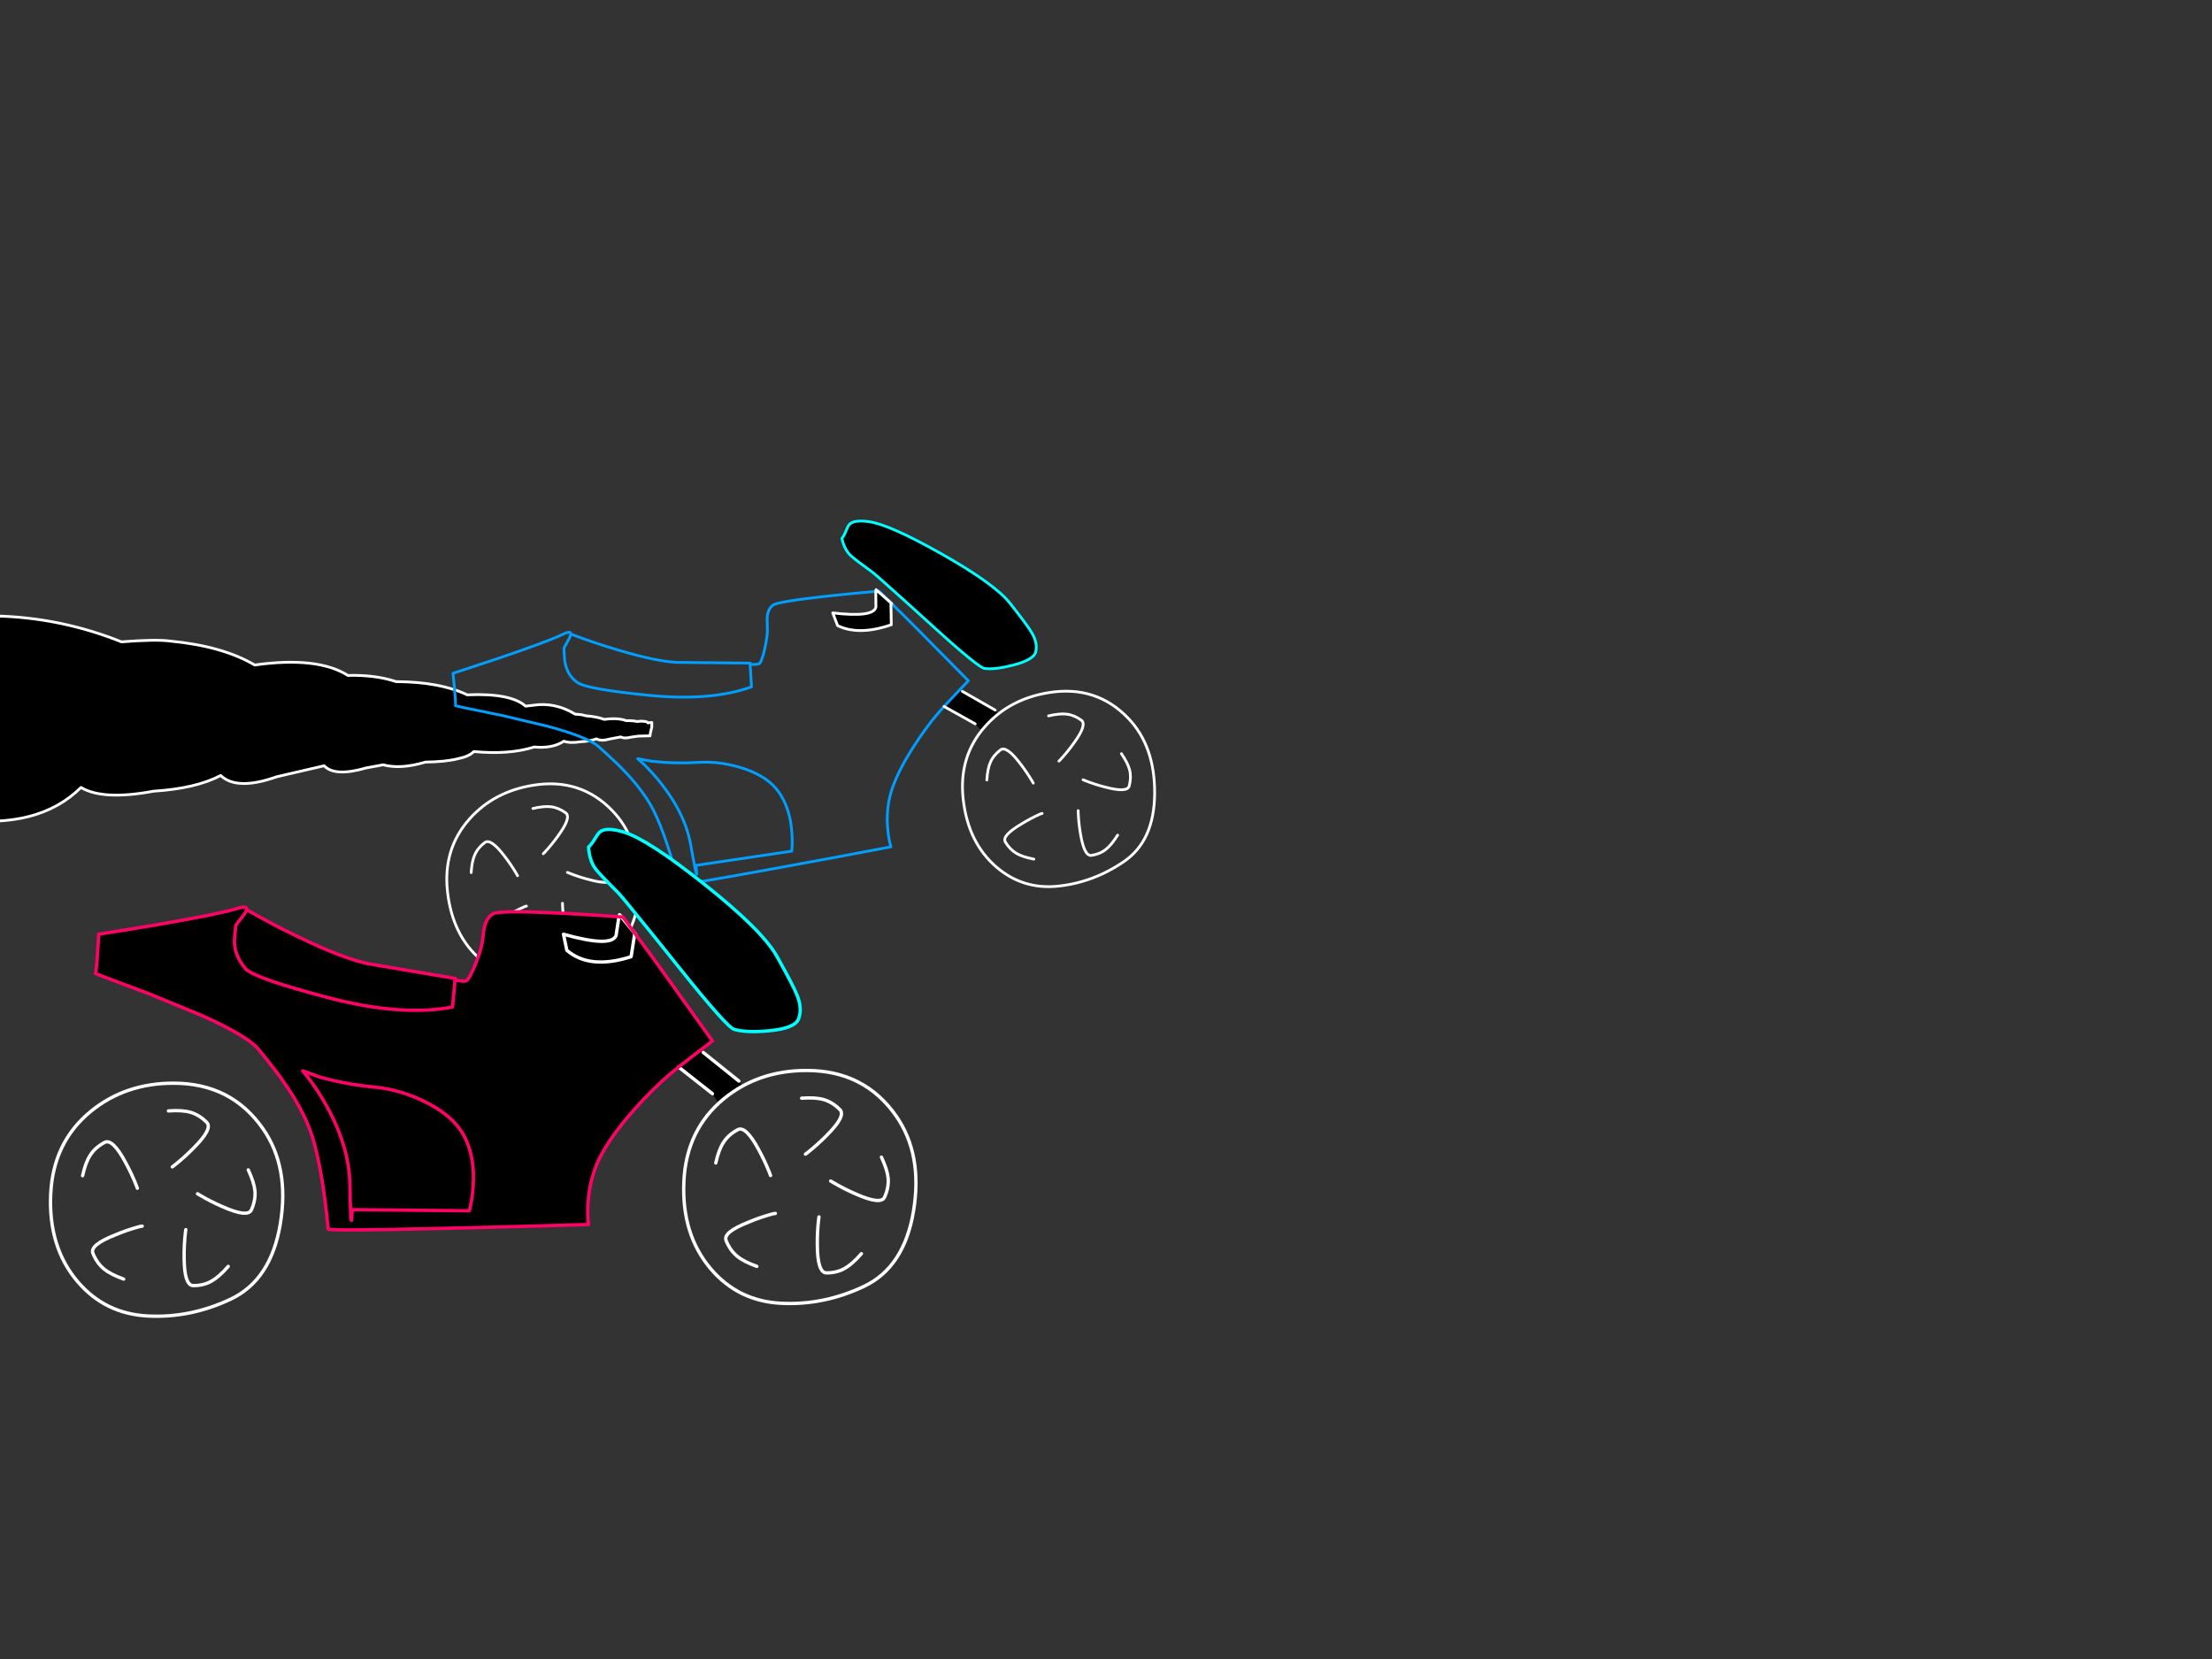 <?xml version="1.0" encoding="utf-8"?>
<svg id="EdithAnim11" image-rendering="inherit" baseProfile="basic" version="1.1" x="0px" y="0px" width="800" height="600" xmlns="http://www.w3.org/2000/svg" xmlns:xlink="http://www.w3.org/1999/xlink">
  <rect width="100%" height="100%" fill="#333333" stroke="none"/>
  <defs>
    <g id="Bike-Wheel" overflow="visible">
      <path id="Layer5_0_1_STROKES" stroke="#FFF" stroke-width="1" stroke-linejoin="round" stroke-linecap="round" fill="none" d="M2.05 -34.85Q-12.35 -34.85 -22.65 -26.45 -34 -17.2 -34.7 -1.55 -35.4 14.3 -26.6 24.6 -18.4 34.2 -5.6 34.85 7.15 35.5 19.2 29.8 31.25 24.1 34.05 7.25 36.85 -9.65 28.9 -21.15 19.4 -34.85 2.05 -34.85Z" test="Bike Wheel"/>
      <path id="Layer4_0_1_STROKES" stroke="#FFF" stroke-width="1" stroke-linejoin="round" stroke-linecap="round" fill="none" d="M.55 -26.55Q4.65 -26.85 7.1 -26.15 9.75 -25.4 12 -23.15 13.95 -21.25 8 -15.35 5.3 -12.6 2.25 -10.2 1.95 -10 1.7 -9.8M24.45 -8.9Q26.2 -5.15 26.45 -2.65 26.7 .1 25.4 3.05 24.35 5.5 16.7 2.1 13.2 .6 9.85 -1.4 9.5 -1.6 9.25 -1.75M18.45 20Q15.75 23.1 13.55 24.35 11.2 25.75 8 25.75 5.3 25.75 5.25 17.4 5.2 13.55 5.65 9.7 5.7 9.35 5.75 9M-25.15 -7.15Q-24.25 -11.2 -22.85 -13.3 -21.4 -15.6 -18.6 -17.1 -16.2 -18.45 -12.25 -11.05 -10.4 -7.65 -9 -4.1 -8.9 -3.7 -8.75 -3.4M-12.85 23.8Q-16.75 22.4 -18.7 20.8 -20.85 19.05 -22.05 16.1 -23.1 13.6 -15.3 10.55 -11.75 9.05 -8 8.05 -7.65 8 -7.3 7.95" test="Bike Wheel"/>
    </g>
  </defs>
  <g id="19_Motorbikesf63r1" overflow="visible">
    <g id="Smokef3r1">
      <path fill="#000" stroke="none" d="M-44.469,228.238 Q-57.559,204.871 -132.92,210.102 -167.814,183.115 -259.781,180.001 -259.781,249.741 -259.781,319.48 -232.404,339.299 -183.373,323.516 -117.1,325.019 -109.732,304.783 -52.024,312.168 -15.11,296.276 13.95,300.022 29.284,284.8 37.287,289.561 55.576,286.14 70.798,285.18 79.811,280.474 85.683,286.031 100.082,280.927 108.646,278.936 117.248,276.945 120.988,281.036 132.47,277.723 135.5,277.162 138.566,276.601 144.85,278.302 153.863,275.624 161.081,275.533 165.569,274.411 169.721,273.56 171.366,271.805 184.12,273.035 193.208,270.157 199.79,270.791 203.942,268.058 206.111,268.872 210.038,268.257 213.441,268.076 215.723,267.207 217.368,268.166 220.547,267.261 222.529,266.881 224.512,266.519 225.634,267.225 228.139,266.61 229.561,266.411 230.982,266.212 233.039,266.175 235.096,266.121 235.096,265.524 235.432,264.184 235.582,263.569 235.732,262.954 235.732,262.121 235.732,261.288 235.021,261.361 234.31,261.433 233.936,261.017 233.637,260.981 231.655,260.673 230.57,260.963 228.775,260.564 226.494,260.655 223.539,259.515 218.565,260.184 215.835,259.189 212.057,258.899 211.721,258.845 211.422,258.772 210.374,258.374 208.056,258.302 200.688,253.831 192.759,255.08 191.413,255.189 190.066,255.388 184.718,250.609 168.973,251.297 159.174,246.609 143.241,246.519 135.874,244.039 125.813,244.274 114.78,237.324 92.116,240.51 80.559,233.686 61.56,231.858 56.436,231.152 43.907,232.129 2.505,215.55 -44.469,228.238Z" test="Smoke" vector-effect="non-scaling-stroke" stroke-width="1"/>
      <path id="Layer1_0_1_STROKES" stroke="#FFF" stroke-width="1" stroke-linejoin="round" stroke-linecap="round" fill="none" d="M235.096,266.121 Q233.039,266.175 230.982,266.212 229.561,266.411 228.139,266.61 225.634,267.225 224.512,266.519 222.529,266.881 220.547,267.261 217.368,268.166 215.723,267.207 213.441,268.076 210.038,268.257 206.111,268.872 203.942,268.058 199.79,270.791 193.208,270.157 184.12,273.035 171.366,271.805 169.721,273.56 165.569,274.411 161.081,275.533 153.863,275.624 144.85,278.302 138.566,276.601 135.5,277.162 132.47,277.723 120.988,281.036 117.248,276.945 108.646,278.936 100.082,280.927 85.683,286.031 79.811,280.474 70.798,285.18 55.576,286.14 37.287,289.561 29.284,284.8 13.95,300.022 -15.11,296.276 -52.024,312.168 -109.732,304.783 -117.1,325.019 -183.373,323.516 -232.404,339.299 -259.781,319.48 -259.781,249.741 -259.781,180.001 -167.814,183.115 -132.92,210.102 -57.559,204.871 -44.469,228.238 2.505,215.55 43.907,232.129 56.436,231.152 61.56,231.858 80.559,233.686 92.116,240.51 114.78,237.324 125.813,244.274 135.874,244.039 143.241,246.519 159.174,246.609 168.973,251.297 184.718,250.609 190.066,255.388 191.413,255.189 192.759,255.08 200.688,253.831 208.056,258.302 210.374,258.374 211.422,258.772 211.721,258.845 212.057,258.899 215.835,259.189 218.565,260.184 223.539,259.515 226.494,260.655 228.775,260.564 230.57,260.963 231.655,260.673 233.637,260.981 233.936,261.017 234.31,261.433 235.021,261.361 235.732,261.288 235.732,262.121 235.732,262.954 235.582,263.569 235.432,264.184 235.096,265.524 235.096,266.121Z" test="Smoke" vector-effect="non-scaling-stroke"/>
    </g>
    <g id="MotorBikeBluef3r1">
      <g id="BlueBikeContainer">
        <path fill="#000" stroke="none" d="M348.044,250.04 L347.269,249.303 341.423,255.495 352.697,261.798 354.604,263.923 Q358.539,260.507 361.178,258.172 L359.898,256.807 348.044,250.04 M316.781,219.544 Q316.029,223.407 301.18,221.671 L302.921,226.251 Q310.608,230 322.352,225.943 L322.206,218.023 317.496,213.864 Q317.094,213.877 316.74,213.883 L316.781,219.544 M340.321,200.215 Q321.701,189.717 314.298,188.668 308.553,187.862 307.002,189.88 306.629,190.394 305.934,192.073 305.289,193.745 304.485,194.733 305.376,198.74 307.643,200.909 309.308,202.466 315.478,206.899 316.32,207.529 320.236,211.05 320.294,211.076 320.294,211.091 325.811,215.971 337.187,226.316 353.874,241.523 356.14,241.77 359.957,242.225 366.468,240.532 373.908,238.64 374.604,235.696 375.333,232.645 373.232,228.982 371.683,226.243 365.229,218.111 359.661,211.103 340.321,200.215Z" test="BlueBikeContainer" vector-effect="non-scaling-stroke" stroke-width="1"/>
        <path id="Layer3_0_1_STROKES" stroke="#0FF" stroke-width="1" stroke-linejoin="round" stroke-linecap="round" fill="none" d="M304.485,194.733 Q305.289,193.745 305.934,192.073 306.629,190.394 307.002,189.88 308.553,187.862 314.298,188.668 321.701,189.717 340.321,200.215 359.661,211.103 365.229,218.111 371.683,226.243 373.232,228.982 375.333,232.645 374.604,235.696 373.908,238.64 366.468,240.532 359.957,242.225 356.14,241.77 353.874,241.523 337.187,226.316 325.811,215.971 320.322,211.112 320.294,211.076 320.261,211.046 316.32,207.529 315.478,206.899 309.308,202.466 307.643,200.909 305.376,198.74 304.485,194.733Z" test="BlueBikeContainer" vector-effect="non-scaling-stroke"/>
        <path id="Layer3_0_2_STROKES" stroke="#009EFF" stroke-width="1" stroke-linejoin="round" stroke-linecap="round" fill="none" d="M316.74,213.883 Q308.306,214.617 299.648,215.539 281.001,217.595 279.488,218.898 277.868,220.167 277.52,222.753 277.371,224.041 277.544,227.353 277.65,229.613 276.638,234.379 275.534,239.21 274.649,240.008 274.35,240.304 271.389,240.35 271.326,240.344 271.262,240.345 L271.457,242.844 Q271.681,245.844 271.785,248.408 257.238,253.656 234.884,251.495 212.522,249.283 208.957,246.916 205.393,244.548 204.4,239.899 204.074,238.484 203.955,234.556 203.958,234.252 205.148,232.19 206.379,230.072 206.409,229.308 206.419,229.208 206.407,229.131 206.291,227.995 203.022,229.644 198.372,231.902 180.664,237.957 171.778,240.939 163.839,243.517 165.035,255.167 164.689,255.222 164.344,255.277 181.595,258.757 197.792,262.606 198.054,262.666 212.541,266.585 216.361,269.924 219.537,272.708 222.163,275.225 222.465,275.531 222.816,275.829 225.092,278.048 226.926,280.033 230.226,283.607 232.641,287.017 233.349,287.967 233.958,288.933 235.363,291.088 236.399,293.149 241.021,302.483 245.501,319.834 245.604,320.476 283.947,313.415 303.074,309.917 322.226,306.264 321.543,304.197 321.173,300.916 320.384,294.362 321.793,288.269 323.294,281.806 328.693,272.801 332.419,266.643 336.616,261.219 336.733,260.998 336.907,260.818 338.507,258.793 341.423,255.495 L347.269,249.303 350.217,246.203 Q340.137,235.971 333.839,229.606 333.809,229.573 333.778,229.54 325.339,221.039 323.706,219.504 L322.507,218.329 M317.496,213.864 Q317.694,213.832 317.94,213.793 L322.206,218.023 M317.496,213.864 Q317.094,213.877 316.74,213.883 M206.409,229.308 Q215.134,232.626 223.307,235.019 236.914,239.129 244.724,239.557 L271.331,239.828 M230.631,274.384 L232.818,276.364 Q235.991,279.451 238.775,282.955 247.802,294.22 249.821,305.637 251.84,317.055 252.002,316.169 L251.697,312.979 286.347,307.822 Q286.699,304.629 286.343,300.486 285.632,292.199 281.755,286.592 277.821,280.944 269.265,278.055 260.661,275.173 252.351,275.736 243.984,276.257 235.841,275.326 L230.631,274.384Z" test="BlueBikeContainer" vector-effect="non-scaling-stroke"/>
        <path id="Layer3_0_3_STROKES" stroke="#FFF" stroke-width="1" stroke-linejoin="round" stroke-linecap="round" fill="none" d="M322.507,218.329 L322.206,218.023 322.352,225.943 Q310.608,230 302.921,226.251 L301.18,221.671 Q316.029,223.407 316.781,219.544 L316.74,213.883 316.844,213.259 317.496,213.864 322.206,218.023 M359.898,256.807 L348.044,250.04 M341.423,255.495 L352.697,261.798" test="BlueBikeContainer" vector-effect="non-scaling-stroke"/>
        <use xlink:href="#Bike-Wheel" transform="matrix(.987 -.157 .157 .987 382.85 285.2)"/>
        <use xlink:href="#Bike-Wheel" transform="matrix(.987 -.157 .157 .987 196.35 318.7)"/>
      </g>
    </g>
    <g id="MotorBikePinkf0r1">
      <path fill="#000" stroke="none" d="M84.804,341.261 Q85.106,346 88.911,350.502 92.716,354.005 118.99,360.891 145.264,367.716 163.626,364.213 163.988,361.132 164.29,357.508 L164.532,354.488 Q164.609,354.5 164.653,354.488 L164.713,353.884 133.003,348.509 Q123.762,346.516 108.3,339.026 98.998,334.617 89.213,329 89.032,329.906 87.16,332.201 85.348,334.436 85.287,334.798 84.683,339.509 84.804,341.261 M254.347,380.642 L253.562,379.615 245.408,385.896 257.669,395.56 259.541,398.46 Q264.887,395.129 268.48,392.842 L267.212,390.97 254.347,380.642 M222.818,338.301 Q221.187,342.771 203.792,337.878 L205,343.677 Q213.275,350.804 228.254,346 L229.583,337.516 224.751,331.657 Q224.268,331.597 223.845,331.536 L222.818,338.301 M203.792,337.878 Q221.187,342.771 222.818,338.301 L223.845,331.536 Q213.637,330.812 203.128,330.268 180.478,329.181 178.424,330.449 176.25,331.657 175.344,334.677 174.921,336.187 174.498,340.174 174.196,342.892 172.082,348.388 169.847,353.945 168.639,354.73 168.226,355.026 164.653,354.488 164.609,354.5 164.532,354.488 L164.29,357.508 Q163.988,361.132 163.626,364.213 145.264,367.716 118.99,360.891 92.716,354.005 88.911,350.502 85.106,346 84.804,341.261 84.683,339.509 85.287,334.798 85.348,334.436 87.16,332.201 89.032,329.906 89.213,329 89.243,328.882 89.213,328.758 89.321,327.41 85.106,328.758 79.126,330.57 56.839,334.436 45.665,336.308 35.699,337.878 34.914,352.012 34.491,352.012 34.068,352.012 54,359.441 72.603,367.112 72.905,367.233 89.455,374.662 93.381,379.373 96.642,383.299 99.3,386.802 99.602,387.225 99.964,387.648 101.598,389.838 102.984,391.816 103.067,391.963 103.105,392.057 103.625,392.774 104.072,393.446 107.333,398.339 109.568,402.869 110.232,404.137 110.776,405.406 112.044,408.244 112.89,410.902 116.635,422.922 118.688,444.484 118.688,444.813 126.963,444.786 127.039,444.817 127.084,444.786 138.613,444.784 165.8,444.122 167.763,444.076 169.726,444.001 191.264,443.517 212.852,442.854 212.429,440.256 212.61,436.27 212.912,428.297 215.751,421.291 218.771,413.862 226.925,404.137 232.542,397.493 238.582,391.816 238.764,391.574 239.005,391.393 241.3,389.279 245.408,385.896 L253.562,379.615 257.669,376.474 Q247.58,362.345 241.24,353.522 241.241,353.506 241.18,353.462 232.75,341.711 231.093,339.57 L229.885,337.939 229.583,337.516 228.254,346 Q213.275,350.804 205,343.677 L203.792,337.878 M154.989,399.124 Q164.653,404.198 168.277,411.687 171.84,419.116 171.116,429.143 170.753,434.156 169.726,437.901 L127.386,437.478 127.144,441.344 Q126.782,442.37 126.54,428.358 126.299,414.345 117.662,399.184 115.004,394.473 111.803,390.185 L109.447,387.286 115.608,389.52 Q125.151,392.178 135.238,393.144 145.264,394.05 154.989,399.124 M168.277,411.687 Q164.653,404.198 154.989,399.124 145.264,394.05 135.238,393.144 125.151,392.178 115.608,389.52 L109.447,387.286 111.803,390.185 Q115.004,394.473 117.662,399.184 126.299,414.345 126.54,428.358 126.782,442.37 127.144,441.344 L127.386,437.478 169.726,437.901 Q170.753,434.156 171.116,429.143 171.84,419.116 168.277,411.687 M254.588,319.698 Q234.354,303.632 225.717,300.974 219.013,298.92 216.778,301.034 216.234,301.578 215.087,303.45 214,305.323 212.852,306.35 213.154,311.302 215.449,314.322 217.14,316.497 223.664,322.96 224.549,323.872 228.556,328.818 228.62,328.861 228.616,328.879 234.276,335.751 245.891,350.26 262.924,371.582 265.581,372.306 270.051,373.575 278.144,372.79 287.386,371.944 288.775,368.562 290.224,365.058 288.412,360.287 287.084,356.723 280.923,345.791 275.608,336.368 254.588,319.698Z" test="RedBike container" stroke-width="1.208"/>
      <path id="Layer2_0_1_STROKES" stroke="#0FF" stroke-width="1.208" stroke-linejoin="round" stroke-linecap="round" fill="none" d="M212.852,306.35 Q214,305.323 215.087,303.45 216.234,301.578 216.778,301.034 219.013,298.92 225.717,300.974 234.354,303.632 254.588,319.698 275.608,336.368 280.923,345.791 287.084,356.723 288.412,360.287 290.224,365.058 288.775,368.562 287.386,371.944 278.144,372.79 270.051,373.575 265.581,372.306 262.924,371.582 245.891,350.26 234.276,335.751 228.647,328.909 228.62,328.861 228.586,328.818 224.549,323.872 223.664,322.96 217.14,316.497 215.449,314.322 213.154,311.302 212.852,306.35Z" test="RedBike container"/>
      <path id="Layer2_0_2_STROKES" stroke="#FFF" stroke-width="1.208" stroke-linejoin="round" stroke-linecap="round" fill="none" d="M229.583,337.516 L228.254,346 Q213.275,350.804 205,343.677 L203.792,337.878 Q221.187,342.771 222.818,338.301 L223.845,331.536 M229.885,337.939 L229.583,337.516 224.751,331.657 M223.845,331.536 L224.086,330.812 224.751,331.657 M267.212,390.97 L254.347,380.642 M245.408,385.896 L257.669,395.56" test="RedBike container"/>
      <path id="Layer2_0_3_STROKES" stroke="#FF0265" stroke-width="1.208" stroke-linejoin="round" stroke-linecap="round" fill="none" d="M223.845,331.536 Q213.637,330.812 203.128,330.268 180.478,329.181 178.424,330.449 176.25,331.657 175.344,334.677 174.921,336.187 174.498,340.174 174.196,342.892 172.082,348.388 169.847,353.945 168.639,354.73 168.226,355.026 164.683,354.519 164.609,354.5 164.532,354.488 L164.29,357.508 Q163.988,361.132 163.626,364.213 145.264,367.716 118.99,360.891 92.716,354.005 88.911,350.502 85.106,346 84.804,341.261 84.683,339.509 85.287,334.798 85.348,334.436 87.16,332.201 89.032,329.906 89.213,329 89.243,328.882 89.243,328.788 89.321,327.41 85.106,328.758 79.126,330.57 56.839,334.436 45.665,336.308 35.699,337.878 34.914,352.012 34.491,352.012 34.068,352.012 54,359.441 72.603,367.112 72.905,367.233 89.455,374.662 93.381,379.373 96.642,383.299 99.3,386.802 99.602,387.225 99.964,387.648 101.598,389.838 102.984,391.846 103.067,391.963 103.135,392.087 103.625,392.774 104.072,393.446 107.333,398.339 109.568,402.869 110.232,404.137 110.776,405.406 112.044,408.244 112.89,410.902 116.635,422.922 118.688,444.484 118.688,444.813 126.963,444.817 127.039,444.817 127.114,444.817 138.613,444.784 165.8,444.122 167.763,444.076 169.726,444.031 191.264,443.517 212.852,442.854 212.429,440.256 212.61,436.27 212.912,428.297 215.751,421.291 218.771,413.862 226.925,404.137 232.542,397.493 238.582,391.816 238.764,391.574 239.005,391.393 241.3,389.279 245.408,385.896 L253.562,379.615 257.669,376.474 Q247.58,362.345 241.27,353.552 241.241,353.506 241.21,353.462 232.75,341.711 231.093,339.57 L229.885,337.939 M223.845,331.536 Q224.268,331.597 224.751,331.657 224.992,331.657 225.294,331.657 L229.583,337.516 M89.213,329 Q98.998,334.617 108.3,339.026 123.762,346.516 133.003,348.509 L164.713,353.884 M111.803,390.185 Q115.004,394.473 117.662,399.184 126.299,414.345 126.54,428.358 126.782,442.37 127.144,441.344 L127.386,437.478 169.726,437.901 Q170.753,434.156 171.116,429.143 171.84,419.116 168.277,411.687 164.653,404.198 154.989,399.124 145.264,394.05 135.238,393.144 125.151,392.178 115.608,389.52 L109.477,387.286 111.803,390.185Z" test="RedBike container"/>
      <use xlink:href="#Bike-Wheel" transform="matrix(1.208 0 0 1.208 289.25 429.25)"/>
      <use xlink:href="#Bike-Wheel" transform="matrix(1.208 0 0 1.208 60.25 433.85)"/>
    </g>
  </g>
</svg>